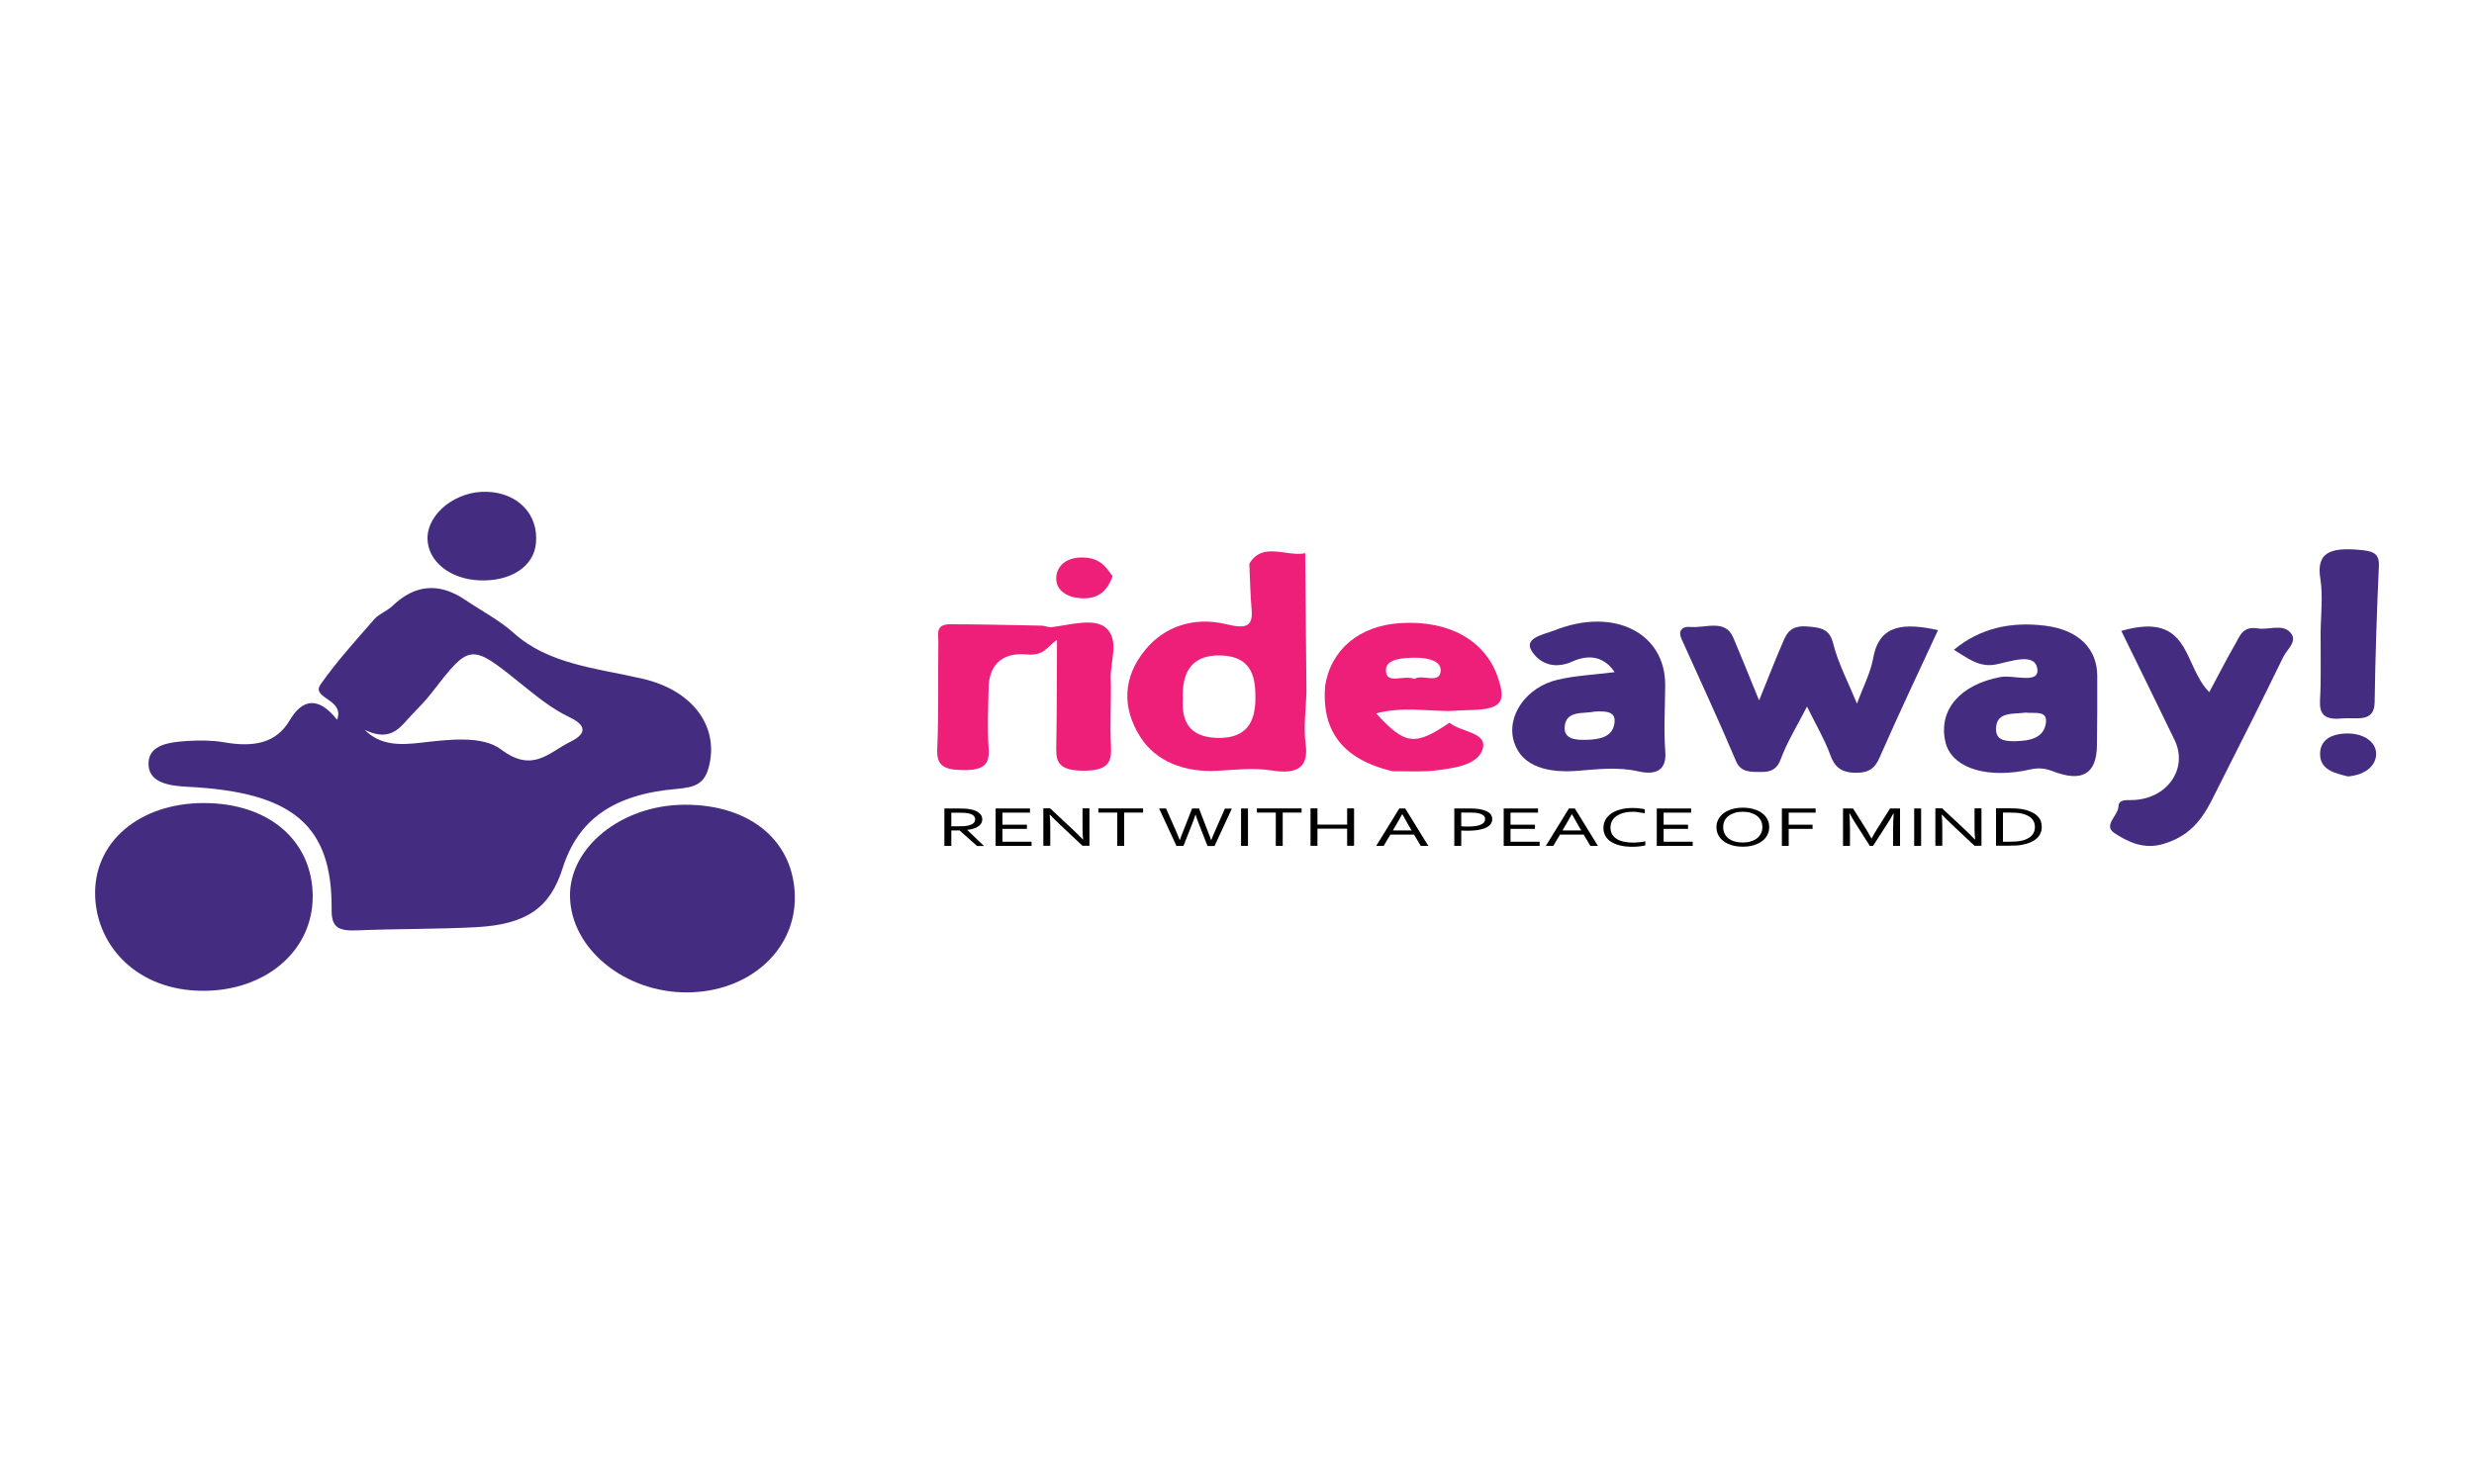 <?xml version="1.0" encoding="utf-8"?>
<!-- Generator: Adobe Illustrator 27.0.1, SVG Export Plug-In . SVG Version: 6.00 Build 0)  -->
<svg version="1.1" id="Layer_1" xmlns="http://www.w3.org/2000/svg" xmlns:xlink="http://www.w3.org/1999/xlink" x="0px" y="0px"
	 viewBox="0 0 250 150" style="enable-background:new 0 0 250 150;" xml:space="preserve">
<style type="text/css">
	.st0{fill:none;}
	.st1{fill:#442D80;}
	.st2{fill:#ED1F79;}
	.st3{fill:#FEC147;}
</style>
<g>
	<rect x="-29.36" y="-17.62" class="st0" width="308.72" height="185.24"/>
	<path class="st1" d="M34.18,72.04c-0.12-1.41-2.66-1.62-1.79-2.86c1.61-2.29,3.55-4.43,5.43-6.59c0.47-0.54,1.33-0.85,1.86-1.36
		c2.24-2.16,4.7-2.38,7.34-0.59c1.64,1.11,3.48,2.07,4.89,3.34c3.51,3.17,8.35,3.55,13,4.62c5.44,1.26,7.79,5.17,6.68,9.05
		c-0.47,1.67-1.5,1.94-3.2,2.09c-6.39,0.55-9.97,3.08-11.54,8.03c-1.26,3.98-3.63,5.68-8.77,5.95c-3.98,0.21-7.97,0.15-11.95,0.32
		c-2,0.09-2.64-0.34-2.62-2.1c0.08-8.52-3.92-11.88-14.52-12.41c-2.1-0.1-4.07-0.48-3.98-2.46c0.08-1.85,2.21-2.06,4.02-2.18
		c1.2-0.07,2.45-0.06,3.61,0.14c2.91,0.51,5.24,0.15,6.64-2.23c1.28-2.17,2.9-2.43,4.78-0.05C34.16,72.49,34.2,72.25,34.18,72.04
		 M37.04,73.86c-0.07-0.03-0.14-0.06-0.2-0.1c1.63,1.63,3.61,1.55,5.71,1.31c2.77-0.32,6.18-0.75,8.08,0.68
		c3.21,2.43,4.85,0.28,6.95-0.74c1.42-0.69,1.98-1.55,0-2.5c-1.91-0.91-3.46-2.22-5.06-3.5c-4.99-4.02-5.06-3.95-8.94,1.07
		c-0.57,0.74-1.26,1.43-1.92,2.12C40.52,73.39,39.62,75.01,37.04,73.86"/>
	<path class="st1" d="M80.32,90.68c0.04,5.43-4.68,9.61-10.9,9.63c-6.29,0.02-11.7-4.39-11.82-9.65c-0.12-5.01,5.23-9.31,11.6-9.32
		C75.84,81.32,80.27,85.04,80.32,90.68z"/>
	<path class="st1" d="M20.58,81.17c6.59-0.01,11.03,3.82,11.02,9.48c-0.02,5.49-4.78,9.52-11.11,9.5
		c-6.56-0.02-10.64-4.43-10.87-9.45C9.36,85.13,14.08,81.18,20.58,81.17z"/>
	<path class="st2" d="M126.25,56.98c1.33-2.29,3.8-0.65,5.67-1.07l-0.03-0.02c0.04,4.69,0.08,9.38,0.13,14.08
		c-0.05,1.76-0.32,3.53-0.08,5.26c0.3,2.27-0.77,3.07-3.42,2.65c-1.87-0.3-3.68-0.07-5.55,0.03c-3.22,0.17-6.17-0.91-7.76-3.45
		c-1.87-2.98-1.73-6.05,0.53-8.79c1.86-2.26,4.79-3.4,8.2-2.57c2,0.49,2.67,0.21,2.54-1.45C126.34,60.1,126.32,58.54,126.25,56.98z
		 M119.53,70.68c-0.12,2,0.46,3.9,3.64,3.91c2.93,0.01,3.64-1.79,3.69-3.82c0.04-2.14-0.24-4.43-3.5-4.52
		C120.14,66.16,119.43,68.29,119.53,70.68z"/>
	<path class="st2" d="M106.81,64.67c-1.06,0.76-1.3,1.64-3.08,1.48c-2.7-0.24-3.79,1.31-3.83,3.34c-0.04,2.05-0.14,4.1,0,6.15
		c0.11,1.61-0.45,2.22-2.58,2.2c-2.06-0.02-2.69-0.52-2.61-2.18c0.16-3.61,0.06-7.22,0.11-10.83c0.01-0.72-0.32-1.73,1.18-1.73
		c3.08,0,6.17,0.08,9.25,0.14c0.35,0.01,0.71,0.2,1.03,0.15c1.89-0.23,4.34-0.97,5.5,0.1c1.36,1.24,0.4,3.35,0.46,5.07
		c0.07,2.24-0.1,4.49,0.02,6.73c0.09,1.7-0.17,2.62-2.83,2.61c-2.84-0.02-2.72-1.22-2.69-2.79
		C106.81,71.64,106.79,68.15,106.81,64.67z"/>
	<path class="st2" d="M133.9,69.36c0.57-3.71,3.47-6.13,7.64-6.38c4.84-0.29,8.48,1.71,9.78,5.38c0.97,2.73,0.38,3.38-3.1,3.42
		c-0.6,0.01-1.2,0.06-1.79,0.09c-2.41-0.02-4.86-0.44-7.37,0.24c2.95,3.21,3.89,3.31,7.42,0.94c1.09,0.97,3.94,0.94,3.32,2.73
		c-0.55,1.58-2.9,1.87-4.79,2.1c-1.4,0.17-2.84,0.06-4.26,0.08C135.36,76.7,133.57,73.58,133.9,69.36z M142.93,68.63
		c0.75-0.52,2.45,0.52,2.64-0.71c0.17-1.15-1.33-1.45-2.61-1.44c-1.23,0.01-2.87,0.12-2.91,1.21
		C139.99,69.29,141.88,68.16,142.93,68.63z"/>
	<path class="st1" d="M48.42,58.66c-2.97-0.13-5.2-1.94-5.22-4.23c-0.02-2.55,2.94-4.86,6.06-4.72c3.1,0.13,5.16,2.29,4.9,5.17
		C53.96,57.26,51.62,58.8,48.42,58.66z"/>
	<path class="st2" d="M112.43,58.24c-0.55,1.52-1.46,2.32-3.16,2.23c-1.7-0.09-2.69-1.01-2.52-2.27c0.14-1.06,1.05-1.9,2.72-1.85
		C111.25,56.4,111.8,57.4,112.43,58.24z"/>
	<path class="st1" d="M182.6,71.42c-1.04,2.02-2.03,3.62-2.65,5.31c-0.35,0.96-0.92,1.31-1.98,1.3c-1.06-0.01-2.05,0.07-2.55-1.11
		c-1.75-4.15-3.67-8.26-5.52-12.38c-0.31-0.69-0.01-1.25,0.92-1.17c1.51,0.14,3.52-0.84,4.33,1.08c0.8,1.88,1.55,3.76,2.61,6.35
		c0.95-2.35,1.63-4.11,2.38-5.84c0.39-0.91,0.77-1.76,2.44-1.64c1.5,0.1,2.31,0.3,2.66,1.71c0.51,2.03,1.54,3.97,2.41,6.09
		c0.58-1.6,1.37-3.09,1.65-4.65c0.61-3.39,3.14-3.52,6.54-2.78c-1.95,4.21-3.9,8.32-5.72,12.46c-0.47,1.08-0.81,1.96-2.55,1.96
		c-1.65,0-2.22-0.7-2.64-1.86C184.37,74.72,183.51,73.27,182.6,71.42z"/>
	<path class="st1" d="M214.36,63.77c7.09-2.04,6.19,3.5,8.89,6.19c1-1.87,1.79-3.42,2.67-4.94c0.43-0.75,0.72-1.75,2.22-1.5
		c1.13,0.18,2.56-0.52,3.35,0.47c0.69,0.86-0.38,1.64-0.76,2.41c-2.09,4.29-4.23,8.57-6.4,12.84c-1.23,2.4-2.17,4.99-5.67,6.05
		c-2.03,0.62-3.64-0.2-4.99-1.08c-1.19-0.78,0.37-1.76,0.4-2.68c0.02-0.67,0.6-0.66,1.27-0.66c3.6-0.01,5.84-3.14,4.39-6.1
		C217.94,71.07,216.13,67.39,214.36,63.77z"/>
	<path class="st1" d="M197.44,65.68c2.63-2.18,5.75-2.88,9.27-2.43c3.32,0.43,5.2,2.3,5.22,5.04c0.02,2.34-0.01,4.68-0.03,7.02
		c-0.02,2.82-1.4,3.84-4.47,2.64c-1.35-0.53-2.1-0.18-3.08-0.01c-4.07,0.68-7.21-0.49-7.77-2.97c-0.74-3.26,1.57-5.8,5.59-6.54
		c1.3-0.24,3.97,0.77,3.7-0.85c-0.27-1.64-2.62-0.73-4.22-0.41C199.98,67.49,198.79,66.49,197.44,65.68z M204.68,72.03
		c-1.24,0.18-2.97-0.15-2.98,1.66c-0.01,1.1,0.86,1.24,1.91,1.23c1.57-0.03,2.92-0.34,3.13-1.84
		C206.92,71.77,205.64,72.14,204.68,72.03z"/>
	<path class="st1" d="M163.16,67.94c-1.08-1.62-2.64-1.81-4.26-1.08c-2.07,0.94-3.54-0.03-4.17-1.15c-0.71-1.26,1.36-1.6,2.35-1.99
		c5.99-2.39,11.21,0.24,11.19,5.53c-0.01,2.25-0.16,4.5,0.01,6.74c0.14,1.79-0.86,2.4-2.72,1.98c-2.13-0.48-4.13-0.21-6.25-0.05
		c-2.71,0.2-5.47-0.33-6.3-2.87c-0.87-2.66,1.23-5.62,4.41-6.35C159.22,68.28,161.12,68.2,163.16,67.94z M161.08,71.93
		c-0.99,0.25-2.84-0.19-2.97,1.54c-0.09,1.24,1.09,1.34,2.21,1.31c1.38-0.04,2.63-0.3,2.82-1.68
		C163.31,71.97,162.43,71.84,161.08,71.93z"/>
	<path class="st1" d="M234.5,64.03c0.01-1.86,0.26-3.74-0.03-5.56c-0.42-2.63,1.01-3.13,3.85-2.9c1.5,0.12,2.13,0.35,2.07,1.66
		c-0.21,4.58-0.36,9.17-0.43,13.76c-0.03,2.13-1.88,1.49-3.32,1.63c-1.81,0.18-2.27-0.49-2.2-1.84
		C234.56,68.53,234.49,66.28,234.5,64.03z"/>
	<path class="st1" d="M237.26,78.48c-1.28-0.32-2.72-0.63-2.81-2.12c-0.08-1.45,0.96-2.17,2.64-2.22c1.66-0.05,2.98,0.77,3.02,2.01
		C240.14,77.3,239.14,78.32,237.26,78.48z"/>
	<path class="st3" d="M131.89,55.89c0,0,0.03,0.02,0.03,0.02c-0.04-0.19-0.12-0.38-0.1-0.57"/>
	<g>
		<path d="M96.13,83.93v1.57h-0.7v-3.78h1.48c0.25,0,0.46,0.01,0.64,0.02c0.18,0.01,0.34,0.03,0.48,0.06
			c0.4,0.07,0.7,0.19,0.91,0.37c0.21,0.17,0.32,0.39,0.32,0.65c0,0.15-0.04,0.29-0.11,0.41c-0.07,0.12-0.18,0.23-0.31,0.31
			c-0.13,0.09-0.29,0.16-0.48,0.22c-0.19,0.06-0.39,0.1-0.62,0.12v0.01l1.69,1.62h-0.7l-1.76-1.57H96.13z M96.13,82.13v1.39h0.69
			c0.21,0,0.4,0,0.55-0.01c0.15-0.01,0.29-0.03,0.41-0.05c0.24-0.05,0.43-0.13,0.56-0.23s0.2-0.25,0.2-0.42
			c0-0.16-0.07-0.29-0.19-0.39c-0.12-0.1-0.29-0.17-0.51-0.21c-0.1-0.02-0.23-0.04-0.37-0.05c-0.14-0.01-0.32-0.01-0.54-0.01H96.13z
			"/>
		<path d="M101.31,85.08h2.93v0.42h-3.63v-3.78h3.47v0.42h-2.78v1.22h2.47v0.42h-2.47V85.08z"/>
		<path d="M108.38,83.82c0.35,0.33,0.7,0.68,1.04,1.03h0.03c-0.04-0.37-0.06-0.74-0.06-1.13v-2.01h0.7v3.78h-0.7l-2.25-2.11
			c-0.39-0.37-0.73-0.71-1.04-1.03h-0.03c0.04,0.35,0.06,0.75,0.06,1.21v1.93h-0.7v-3.78h0.69L108.38,83.82z"/>
		<path d="M113.6,85.5h-0.7v-3.37h-1.91v-0.42h4.52v0.42h-1.91V85.5z"/>
		<path d="M120.8,82.34c-0.05,0.17-0.15,0.48-0.32,0.91l-0.89,2.25h-0.71l-1.75-3.78h0.7l0.98,2.22c0.16,0.36,0.29,0.68,0.4,0.96
			h0.02c0.06-0.18,0.12-0.35,0.18-0.51c0.07-0.17,0.13-0.31,0.18-0.44l0.87-2.23h0.7l0.86,2.23c0.21,0.54,0.33,0.85,0.36,0.96h0.02
			c0.1-0.26,0.23-0.58,0.4-0.96l0.98-2.22h0.7l-1.75,3.78h-0.71l-0.88-2.25c-0.16-0.42-0.27-0.72-0.32-0.91H120.8z"/>
		<path d="M125.41,85.5v-3.78h0.7v3.78H125.41z"/>
		<path d="M129.62,85.5h-0.7v-3.37h-1.91v-0.42h4.52v0.42h-1.91V85.5z"/>
		<path d="M133.13,83.35h3v-1.64h0.7v3.78h-0.7v-1.73h-3v1.73h-0.7v-3.78h0.7V83.35z"/>
		<path d="M139.07,85.5l2.33-3.78h0.6l2.33,3.78h-0.76l-0.68-1.14h-2.39l-0.68,1.14H139.07z M141.69,82.3
			c-0.26,0.47-0.5,0.9-0.73,1.28l-0.21,0.36h1.9l-0.22-0.36c-0.23-0.39-0.47-0.82-0.72-1.28H141.69z"/>
		<path d="M147.66,85.5h-0.7v-3.78h1.58c0.24,0,0.46,0.01,0.66,0.03c0.2,0.02,0.39,0.05,0.55,0.09c0.34,0.08,0.6,0.2,0.78,0.36
			c0.18,0.16,0.26,0.36,0.26,0.6c0,0.19-0.06,0.36-0.17,0.51c-0.12,0.15-0.28,0.27-0.5,0.37c-0.22,0.1-0.49,0.17-0.8,0.22
			c-0.31,0.05-0.67,0.07-1.07,0.07c-0.19,0-0.39-0.01-0.59-0.02V85.5z M147.66,83.52c0.09,0.01,0.19,0.01,0.3,0.02
			c0.1,0,0.2,0.01,0.29,0.01c0.33,0,0.61-0.02,0.84-0.05c0.23-0.03,0.42-0.08,0.56-0.15c0.15-0.07,0.25-0.14,0.32-0.24
			s0.1-0.2,0.1-0.32c0-0.15-0.05-0.27-0.16-0.36c-0.11-0.09-0.26-0.17-0.46-0.22c-0.12-0.03-0.26-0.05-0.42-0.06
			c-0.16-0.01-0.35-0.02-0.56-0.02h-0.81V83.52z"/>
		<path d="M152.65,85.08h2.93v0.42h-3.63v-3.78h3.47v0.42h-2.78v1.22h2.47v0.42h-2.47V85.08z"/>
		<path d="M156.21,85.5l2.33-3.78h0.6l2.33,3.78h-0.76l-0.68-1.14h-2.39l-0.68,1.14H156.21z M158.83,82.3
			c-0.26,0.47-0.5,0.9-0.73,1.28l-0.21,0.36h1.9l-0.22-0.36c-0.23-0.39-0.47-0.82-0.72-1.28H158.83z"/>
		<path d="M165.03,82.05c-0.32,0-0.62,0.03-0.9,0.1c-0.28,0.07-0.52,0.17-0.73,0.3c-0.21,0.13-0.37,0.3-0.48,0.5
			c-0.12,0.2-0.18,0.43-0.18,0.69c0,0.26,0.05,0.49,0.16,0.68c0.11,0.19,0.27,0.35,0.47,0.48c0.2,0.13,0.45,0.22,0.73,0.28
			c0.28,0.06,0.6,0.09,0.95,0.09c0.1,0,0.2,0,0.3-0.01s0.21-0.02,0.32-0.03c0.11-0.01,0.21-0.03,0.32-0.04
			c0.1-0.02,0.19-0.03,0.27-0.05v0.41c-0.17,0.04-0.36,0.08-0.59,0.1c-0.22,0.02-0.45,0.04-0.68,0.04c-0.48,0-0.9-0.04-1.27-0.13
			c-0.37-0.09-0.68-0.21-0.93-0.38c-0.25-0.16-0.44-0.36-0.57-0.6c-0.13-0.24-0.19-0.5-0.19-0.8c0-0.29,0.07-0.56,0.2-0.81
			c0.14-0.25,0.33-0.46,0.59-0.64c0.26-0.18,0.56-0.32,0.93-0.41c0.36-0.1,0.77-0.15,1.23-0.15c0.12,0,0.24,0,0.35,0.01
			c0.12,0.01,0.23,0.02,0.34,0.03c0.11,0.01,0.21,0.03,0.3,0.04c0.09,0.02,0.17,0.03,0.24,0.05v0.41c-0.17-0.04-0.36-0.07-0.57-0.09
			C165.44,82.07,165.24,82.05,165.03,82.05z"/>
		<path d="M168.12,85.08h2.93v0.42h-3.63v-3.78h3.47v0.42h-2.78v1.22h2.47v0.42h-2.47V85.08z"/>
		<path d="M178.78,83.61c0,0.29-0.06,0.55-0.19,0.79c-0.12,0.24-0.3,0.45-0.53,0.62c-0.23,0.17-0.51,0.31-0.84,0.41
			c-0.33,0.1-0.69,0.15-1.1,0.15c-0.42,0-0.79-0.05-1.12-0.15s-0.61-0.23-0.84-0.41c-0.23-0.17-0.4-0.38-0.53-0.62
			c-0.12-0.24-0.18-0.5-0.18-0.79c0-0.29,0.06-0.55,0.19-0.79c0.13-0.24,0.3-0.45,0.53-0.62c0.23-0.17,0.51-0.31,0.84-0.41
			c0.33-0.1,0.7-0.15,1.1-0.15c0.42,0,0.79,0.05,1.12,0.15c0.33,0.1,0.61,0.23,0.84,0.41c0.23,0.17,0.4,0.38,0.53,0.62
			C178.72,83.06,178.78,83.32,178.78,83.61z M178.09,83.61c0-0.25-0.05-0.48-0.15-0.67c-0.1-0.19-0.24-0.36-0.42-0.49
			c-0.18-0.13-0.39-0.23-0.63-0.3c-0.24-0.07-0.5-0.1-0.78-0.1c-0.28,0-0.54,0.03-0.78,0.1c-0.24,0.07-0.45,0.17-0.63,0.3
			c-0.18,0.13-0.32,0.29-0.42,0.49c-0.1,0.19-0.15,0.42-0.15,0.67c0,0.25,0.05,0.48,0.15,0.67c0.1,0.19,0.24,0.36,0.42,0.49
			c0.18,0.13,0.39,0.23,0.63,0.29c0.24,0.07,0.5,0.1,0.78,0.1c0.28,0,0.53-0.03,0.77-0.1c0.24-0.07,0.45-0.16,0.62-0.29
			c0.18-0.13,0.32-0.29,0.42-0.49C178.04,84.09,178.09,83.86,178.09,83.61z"/>
		<path d="M180.76,85.5h-0.7v-3.78h3.41v0.42h-2.72v1.22h2.41v0.42h-2.41V85.5z"/>
		<path d="M189.27,85.5h-0.32l-1.44-2.26c-0.2-0.31-0.4-0.65-0.6-1.02h-0.03c0.04,0.53,0.06,1.01,0.06,1.45v1.83h-0.7v-3.78h1.01
			l1.35,2.14c0.15,0.25,0.32,0.54,0.51,0.89h0.02c0.21-0.38,0.37-0.68,0.51-0.89l1.35-2.14h1.01v3.78h-0.7v-1.83
			c0-0.43,0.02-0.91,0.06-1.45h-0.03c-0.21,0.39-0.41,0.73-0.6,1.02L189.27,85.5z"/>
		<path d="M193.43,85.5v-3.78h0.7v3.78H193.43z"/>
		<path d="M198.52,83.82c0.35,0.33,0.7,0.68,1.04,1.03h0.03c-0.04-0.37-0.06-0.74-0.06-1.13v-2.01h0.7v3.78h-0.7l-2.25-2.11
			c-0.39-0.37-0.73-0.71-1.04-1.03h-0.03c0.04,0.35,0.06,0.75,0.06,1.21v1.93h-0.7v-3.78h0.69L198.52,83.82z"/>
		<path d="M206.32,83.59c0,0.22-0.04,0.43-0.12,0.62c-0.08,0.19-0.21,0.37-0.37,0.52c-0.17,0.16-0.38,0.29-0.62,0.4
			c-0.25,0.11-0.54,0.2-0.87,0.26c-0.19,0.04-0.4,0.06-0.62,0.07s-0.46,0.02-0.72,0.02h-1.3v-3.78h1.31c0.26,0,0.5,0.01,0.72,0.02
			c0.22,0.01,0.43,0.04,0.62,0.07c0.33,0.06,0.62,0.15,0.87,0.26c0.25,0.11,0.46,0.24,0.62,0.39c0.16,0.15,0.29,0.32,0.37,0.51
			C206.28,83.17,206.32,83.37,206.32,83.59z M205.63,83.59c0-0.36-0.12-0.66-0.36-0.89c-0.24-0.23-0.59-0.39-1.04-0.48
			c-0.17-0.04-0.37-0.06-0.58-0.07c-0.21-0.01-0.46-0.02-0.72-0.02h-0.53v2.95h0.53c0.27,0,0.51-0.01,0.72-0.02
			c0.21-0.01,0.41-0.04,0.58-0.07c0.45-0.09,0.8-0.26,1.04-0.5C205.51,84.26,205.63,83.96,205.63,83.59z"/>
	</g>
</g>
</svg>
